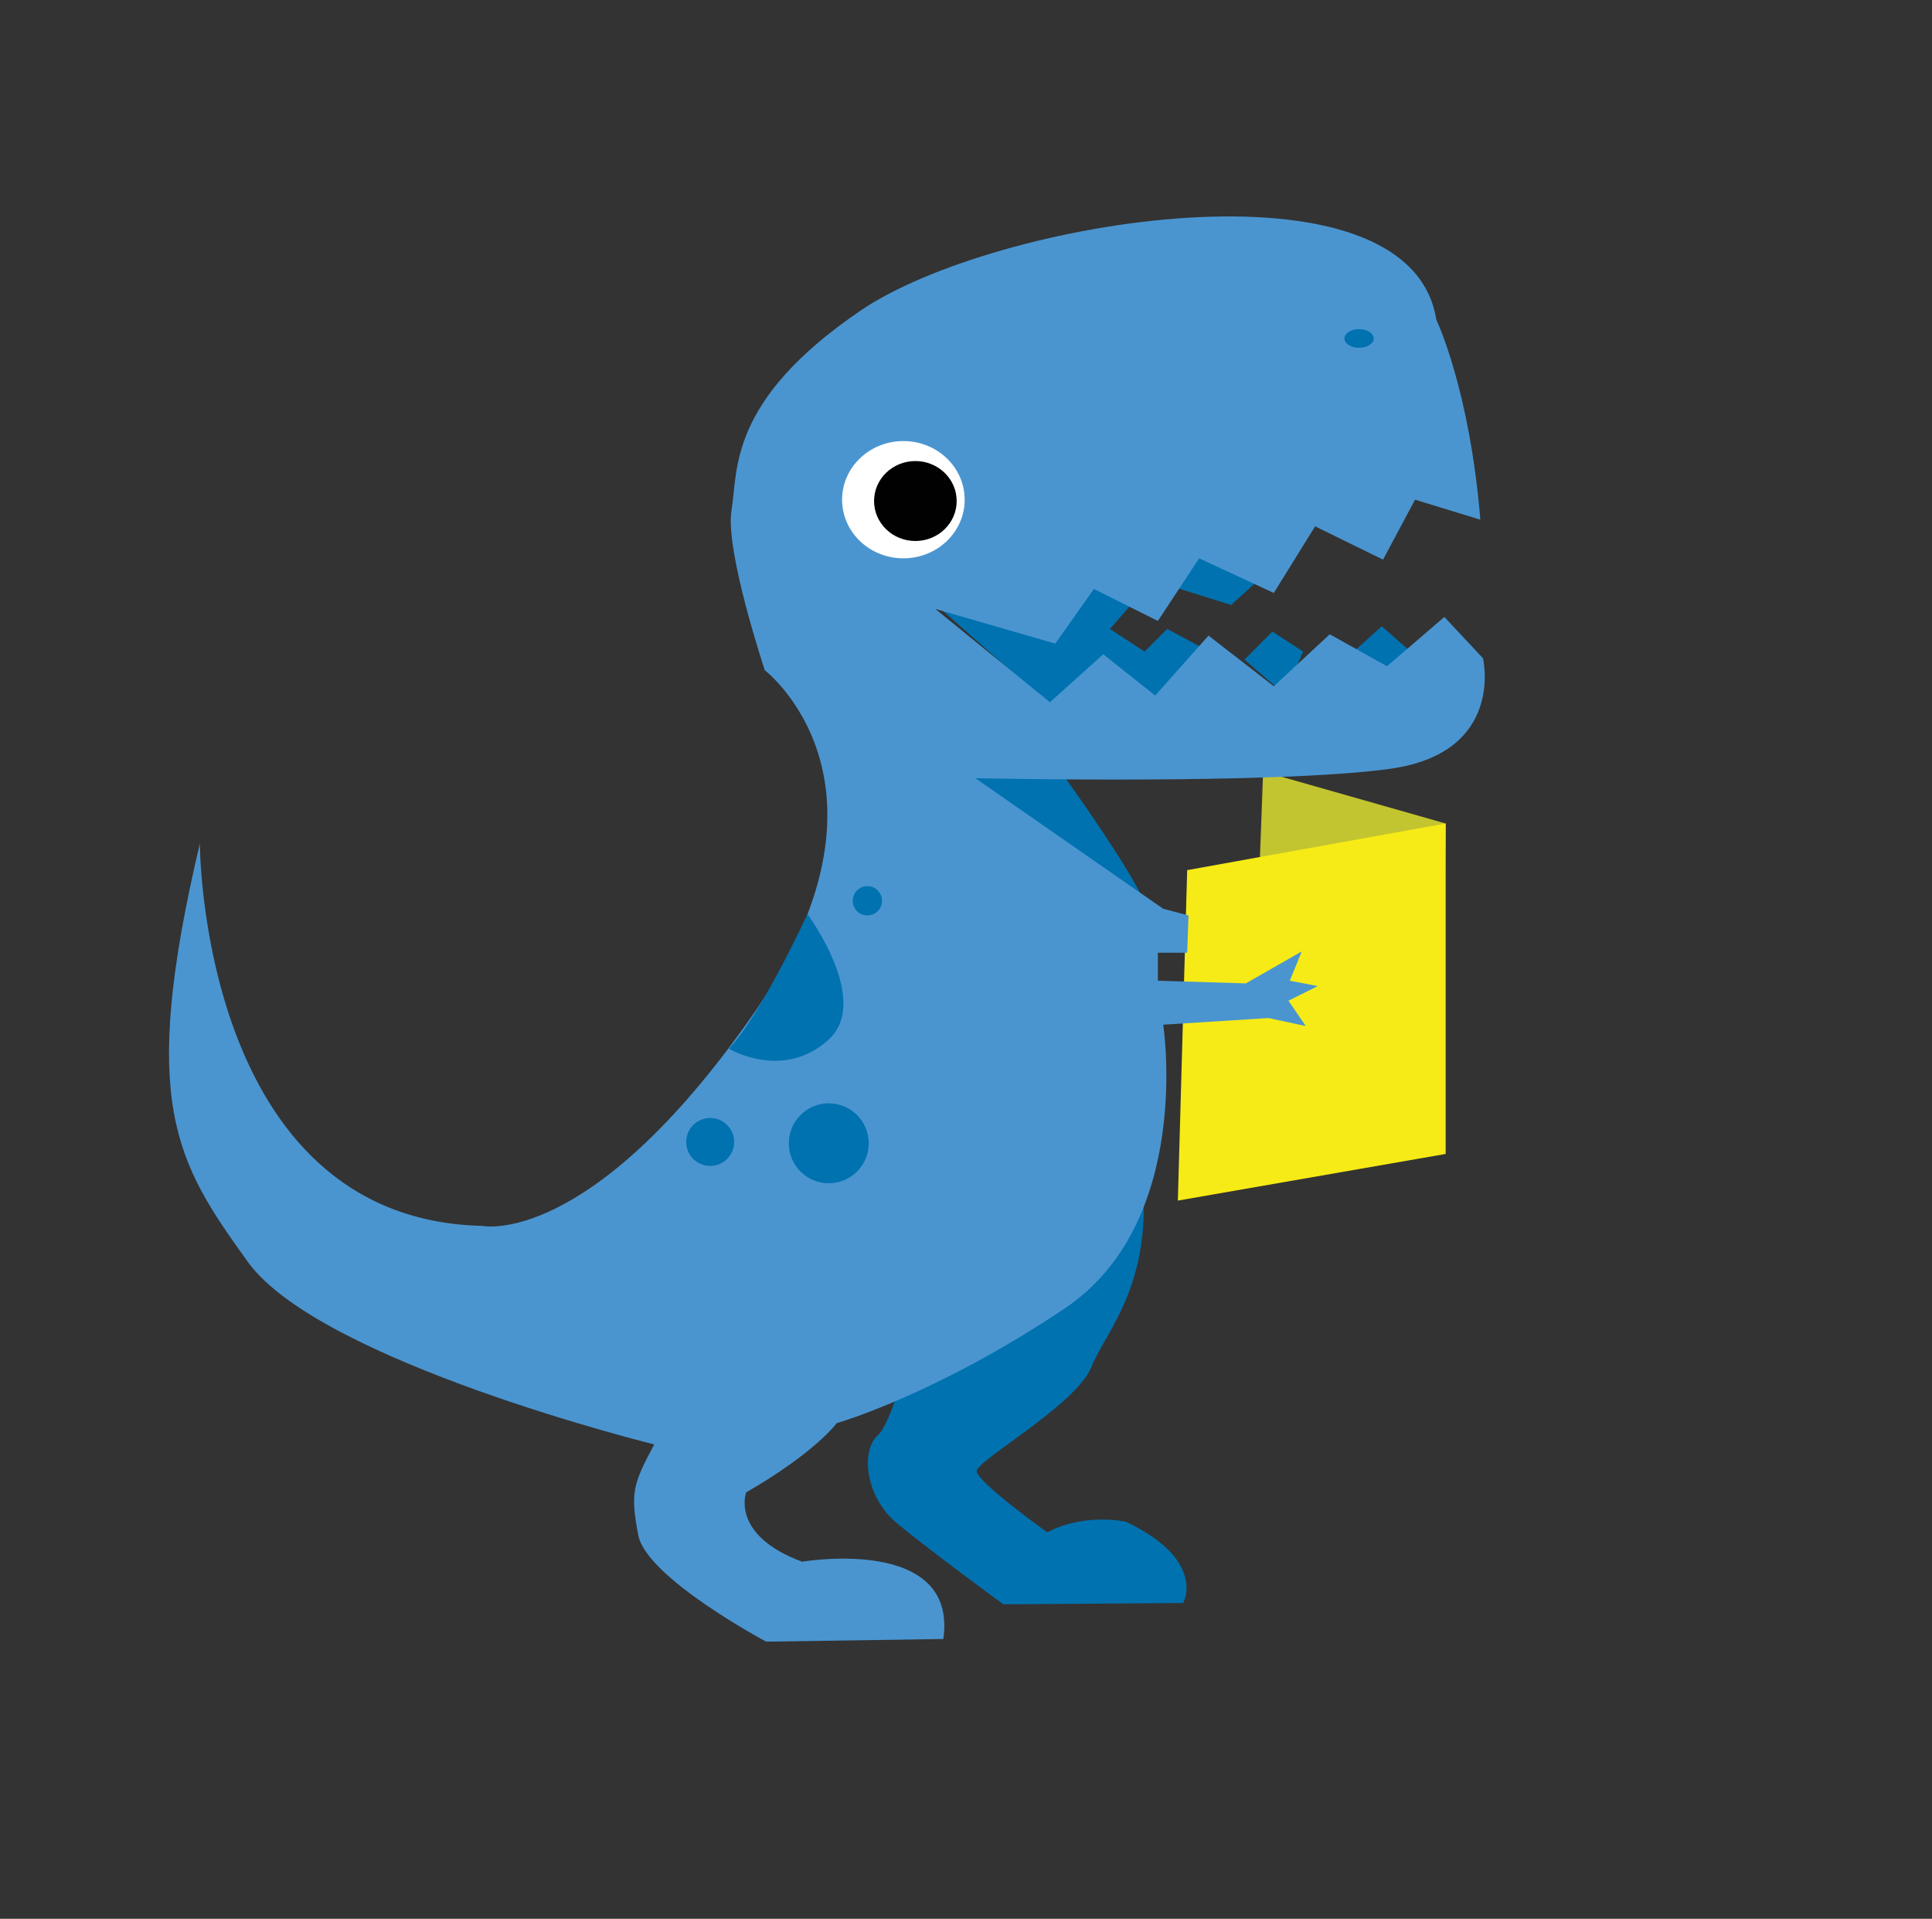 <?xml version="1.0" encoding="UTF-8" standalone="no"?>
<!-- Generator: Adobe Illustrator 22.0.1, SVG Export Plug-In . SVG Version: 6.00 Build 0)  -->

<svg
   xmlns:dc="http://purl.org/dc/elements/1.1/"
   xmlns:cc="http://creativecommons.org/ns#"
   xmlns:rdf="http://www.w3.org/1999/02/22-rdf-syntax-ns#"
   xmlns:svg="http://www.w3.org/2000/svg"
   xmlns="http://www.w3.org/2000/svg"
   xmlns:sodipodi="http://sodipodi.sourceforge.net/DTD/sodipodi-0.dtd"
   xmlns:inkscape="http://www.inkscape.org/namespaces/inkscape"
   version="1.1"
   id="Layer_1"
   x="0px"
   y="0px"
   viewBox="0 0 145 144"
   style="enable-background:new 0 0 145 144;"
   xml:space="preserve"
   sodipodi:docname="alessauro.svg"
   inkscape:export-filename="/Users/Maronato/Documents/site_ales/frontend/static/img/alessauro/alessauro.png"
   inkscape:export-xdpi="524.56897"
   inkscape:export-ydpi="524.56897"
   inkscape:version="0.92.2 5c3e80d, 2017-08-06"><rect x="0" y="0" width="145" height="144" fill="#333333" stroke="none"/><defs
     id="defs41" /><sodipodi:namedview
     pagecolor="#ffffff"
     bordercolor="#666666"
     borderopacity="1"
     objecttolerance="10"
     gridtolerance="10"
     guidetolerance="10"
     inkscape:pageopacity="0"
     inkscape:pageshadow="2"
     inkscape:window-width="750"
     inkscape:window-height="480"
     id="namedview39"
     showgrid="false"
     inkscape:zoom="1.6388889"
     inkscape:cx="72.5"
     inkscape:cy="72"
     inkscape:window-x="0"
     inkscape:window-y="0"
     inkscape:window-maximized="0"
     inkscape:current-layer="Layer_1" /><style
     type="text/css"
     id="style2">
	.st0{fill:#FFFFFF;stroke:#010101;stroke-width:0.5;stroke-miterlimit:10;}
	.st1{fill:none;stroke:#010101;stroke-width:0.5;stroke-miterlimit:10;}
	.st2{fill:#DFDFDE;}
	.st3{fill:#E3E3E3;}
	.st4{fill:#E5E5E5;}
	.st5{fill:#010101;}
	.st6{fill:#4A95D0;stroke:#010101;stroke-width:0.282;stroke-opacity:0;}
	.st7{fill:#F6EB16;stroke:#010101;stroke-width:0.282;stroke-opacity:0;}
	.st8{enable-background:new    ;}
	.st9{fill:#676868;}
	.st10{fill:#F6EB16;}
	.st11{fill:#4A95D0;}
	.st12{fill:#0072B0;}
	.st13{fill:#C2C430;stroke:#EF4158;stroke-width:30;stroke-miterlimit:10;stroke-opacity:0;}
	.st14{fill:#FFFFFF;}
</style><g
     id="g36"><polygon
       class="st12"
       points="70.6,45.7 79.1,53.2 82.9,49.5 86.8,52.7 90.4,48.7 87.6,47.2 85.9,48.9 83.3,47.2 85.4,44.8    82.2,43.4  "
       id="polygon4" /><polygon
       class="st12"
       points="93.4,49.5 95.5,47.4 97.8,48.9 96.4,52.1  "
       id="polygon6" /><polygon
       class="st12"
       points="101.6,48.9 103.7,47 106.1,49.1 104.9,50.7  "
       id="polygon8" /><polygon
       class="st12"
       points="87.6,43.9 89.9,40.6 95.7,42.4 92.4,45.4  "
       id="polygon10" /><path
       class="st12"
       d="M78.3,56.1c0,0,7.5,10.1,8,12.7c0.5,2.6-18-11.9-18-11.9L78.3,56.1z"
       id="path12" /><path
       class="st12"
       d="M68.8,99.5c0,0-1.7,7.1-2.9,8.2c-1.3,1.1-1,4.6,1.4,6.6s8,6.1,8,6.1l13.5-0.1c0,0,1.8-3.2-4.3-6.1   c0,0-3.1-0.7-5.9,0.8c0,0-5.3-3.8-5.3-4.6c0-0.8,7.5-5,8.6-7.8s5.3-6.8,3.5-16.5C83.6,76.5,68.8,99.5,68.8,99.5z"
       id="path14" /><polygon
       class="st13"
       points="108.2,86.6 93.7,87.5 94.8,57.9 108.5,61.8  "
       id="polygon16" /><polygon
       class="st7"
       points="108.5,86.6 88.4,90.1 89.1,65.3 108.5,61.8  "
       id="polygon18" /><path
       class="st6"
       d="M15,63.3c0,0,0,28.2,21.2,28.7c0,0,8,1.7,20.2-15.7s1-26,1-26s-3-9-2.5-12c0.5-3-0.3-8.2,9.7-15   s41.2-12,43.2,0.7c0,0,2.5,5.2,3.3,15l-4.9-1.5l-2.4,4.5l-5.1-2.5l-3.1,5L90,41.9l-3.1,4.7l-4.8-2.4l-2.9,4.1l-9-2.6l8.6,7l4-3.6   l3.9,3.1l4-4.5l4.9,3.8l4.2-3.9l4.3,2.4l4.3-3.7l2.9,3.1c0,0,1.7,7.1-7,8.3s-31.1,0.7-31.1,0.7l14.1,9.8l1.9,0.5l-0.1,2.8l-2.2,0   l0,2.1l6.6,0.2l4.2-2.4l-0.9,2.2l2.1,0.4l-2.2,1.1l1.3,1.9l-2.8-0.6l-7.9,0.5c0,0,2.3,14.8-7.4,21.3s-17.1,8.6-17.1,8.6   S61.2,109,56,112c0,0-1.2,3.2,4.2,5.2c0,0,11.7-2,10.6,5.8l-13.3,0.2c0,0-9-4.8-9.6-8s-0.4-3.8,1.2-6.8c0,0-25.1-6.2-30.5-13.7   S10.4,82.8,15,63.3z"
       id="path20" /><ellipse
       class="st14"
       cx="67.8"
       cy="37.5"
       rx="4.6"
       ry="4.4"
       id="ellipse22" /><ellipse
       class="st5"
       cx="68.7"
       cy="37.6"
       rx="3.1"
       ry="3"
       id="ellipse24" /><circle
       class="st12"
       cx="62.2"
       cy="85.8"
       r="3"
       id="circle26" /><circle
       class="st12"
       cx="53.3"
       cy="85.7"
       r="1.8"
       id="circle28" /><circle
       class="st12"
       cx="65.1"
       cy="67.6"
       r="1.1"
       id="circle30" /><path
       class="st12"
       d="M54.7,78.7c0,0,4,2.4,7.4-0.6c3.4-2.9-1.5-9.5-1.5-9.5S57.1,76.2,54.7,78.7z"
       id="path32" /><ellipse
       class="st12"
       cx="102"
       cy="25.4"
       rx="1.1"
       ry="0.7"
       id="ellipse34" /></g></svg>